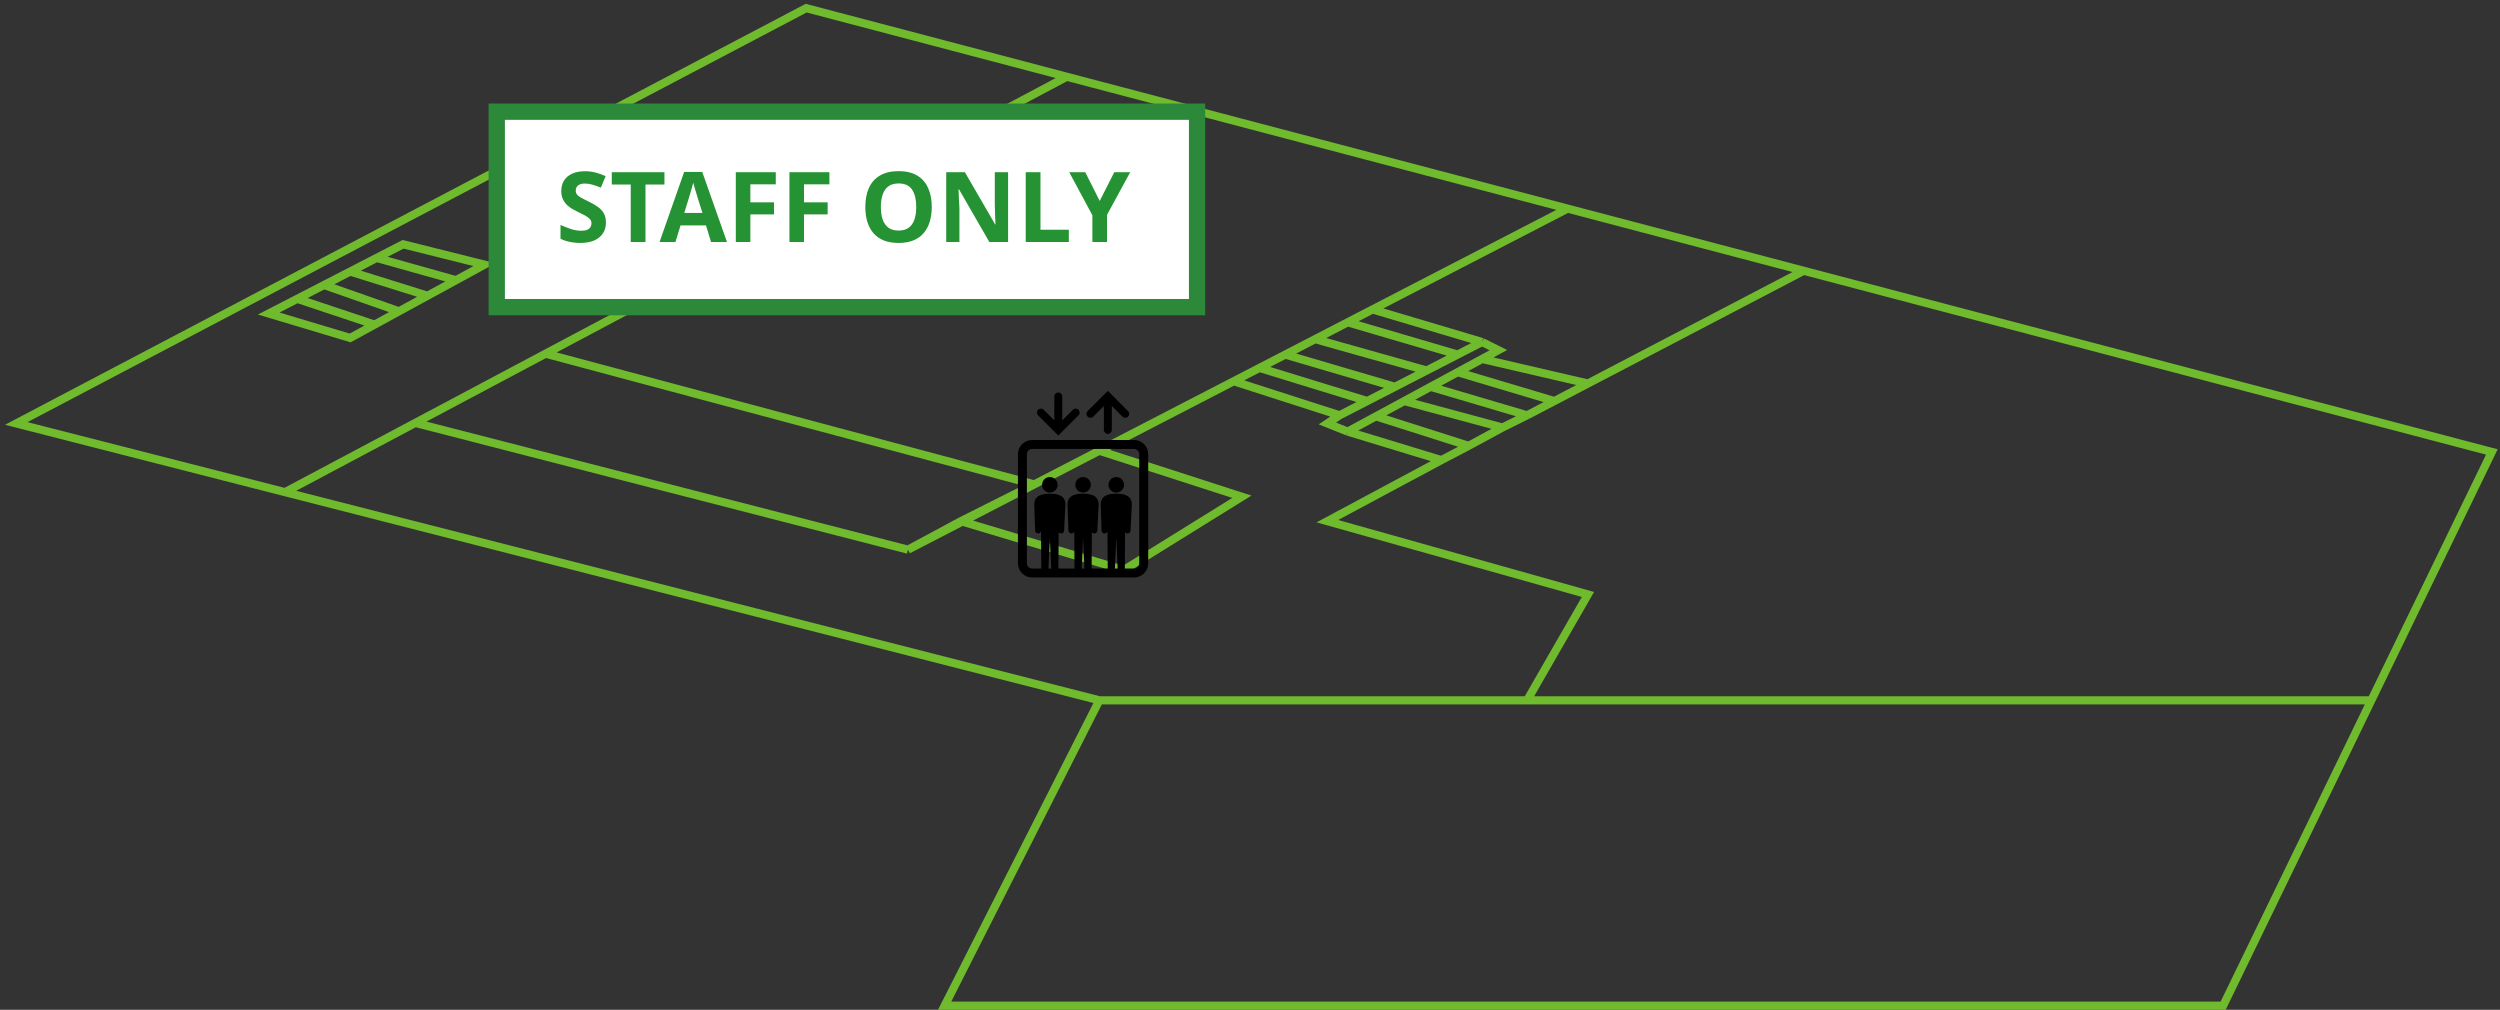 <svg width="307" height="124" viewBox="0 0 307 124" fill="none" xmlns="http://www.w3.org/2000/svg">
<rect x="0" y="0" width="307" height="124" fill="#333333" stroke="none"/>
<path d="M135 86L116 123.5H273L291.199 86M135 86L35 60.436M135 86H187.528M35 60.436L2 52L99 1L131 9.425M35 60.436L51 51.934M131 9.425L192.5 25.617M131 9.425L67 43.432M36.5 36.697L33 38.5L43 41.5L46 39.864M36.5 36.697L46 39.864M36.5 36.697L39.794 35M46 39.864L49 38.227M39.794 35L49 38.227M39.794 35L43 33.349M49 38.227L52.5 36.318M43 33.349L52.5 36.318M43 33.349L46.25 31.674M52.5 36.318L56 34.409M46.25 31.674L49.5 30L59.5 32.5L56 34.409M46.25 31.674L56 34.409M51 51.934L111.5 67.5M51 51.934L67 43.432M111.5 67.5L118 64M111.5 67.5L135 55.349M192.5 25.617L168.552 38M192.5 25.617L221.5 33.252M127 59.485L67 43.432M127 59.485L118 64M127 59.485L135 55.349M118 64L138 70L152.5 61L135 55.349M135 55.349L151.5 46.817M151.5 46.817L164.5 51M151.5 46.817L154.666 45.18M164.5 51L167.903 49.25M164.5 51L163 52L165.5 53M182 42L168.552 38M182 42L179 43.543M182 42L184 43L182 44.081M168.552 38L165.5 39.578M165.5 39.578L179 43.543M165.5 39.578L161.5 41.646M179 43.543L175.194 45.5M161.5 41.646L175.194 45.5M161.5 41.646L157.832 43.543M175.194 45.5L171.306 47.5M157.832 43.543L171.306 47.5M157.832 43.543L154.666 45.18M171.306 47.5L167.903 49.25M154.666 45.18L167.903 49.25M165.5 53L177 56.5M165.5 53L168.969 51.125M177 56.5L180.35 54.75M177 56.5L163 64L195 73L187.528 86M221.5 33.252L306 55.5L291.199 86M221.5 33.252L195 47.096M182 44.081L195 47.096M182 44.081L179 45.703M195 47.096L190.878 49.25M179 45.703L190.878 49.25M179 45.703L175.675 47.5M190.878 49.25L187.528 51M175.675 47.5L187.528 51M175.675 47.5L172.438 49.25M187.528 51L184.5 52.5M172.438 49.25L184.5 52.5M172.438 49.25L168.969 51.125M184.5 52.5L180.35 54.75M168.969 51.125L180.35 54.75M187.528 86H291.199" stroke="#6FBA2D"/>
<path d="M128.922 58.58C128.394 58.58 127.967 59.007 127.967 59.535C127.967 60.063 128.394 60.49 128.922 60.49C129.45 60.49 129.878 60.063 129.878 59.535C129.878 59.007 129.45 58.58 128.922 58.58Z" fill="black"/>
<path d="M133.001 58.58C132.473 58.58 132.045 59.007 132.045 59.535C132.045 60.063 132.473 60.49 133.001 60.49C133.528 60.49 133.956 60.063 133.956 59.535C133.956 59.007 133.528 58.58 133.001 58.58Z" fill="black"/>
<path d="M137.079 58.58C136.551 58.58 136.123 59.007 136.123 59.535C136.123 60.063 136.551 60.49 137.079 60.49C137.606 60.49 138.034 60.063 138.034 59.535C138.034 59.007 137.606 58.58 137.079 58.58Z" fill="black"/>
<path d="M139.256 54.031H126.744C125.783 54.031 125 54.814 125 55.775V69.171C125 70.133 125.783 70.915 126.744 70.915H139.256C140.218 70.915 141 70.133 141 69.171V55.775C141 54.814 140.218 54.031 139.256 54.031ZM128.752 69.815L128.922 65.985L129.092 69.815H128.752ZM132.83 69.815L133 65.985L133.17 69.815H132.83ZM136.908 69.815L137.079 65.985L137.249 69.815H136.908ZM139.9 69.171C139.9 69.526 139.611 69.815 139.256 69.815H138.128L138.159 65.344C138.229 65.447 138.344 65.516 138.478 65.51C138.683 65.5 138.842 65.326 138.832 65.121L138.99 61.941C138.99 60.69 137.723 60.628 137.079 60.628C136.434 60.628 135.167 60.69 135.167 61.941L135.273 65.121C135.264 65.326 135.422 65.5 135.627 65.51C135.806 65.518 135.955 65.395 135.998 65.228L136.03 69.815H134.049L134.08 65.344C134.15 65.447 134.266 65.516 134.4 65.51C134.605 65.5 134.763 65.326 134.754 65.121L134.912 61.941C134.912 60.69 133.644 60.628 133 60.628C132.356 60.628 131.088 60.69 131.088 61.941L131.195 65.121C131.185 65.326 131.343 65.5 131.549 65.51C131.728 65.518 131.877 65.395 131.92 65.227L131.951 69.815H129.971L130.002 65.344C130.072 65.447 130.188 65.516 130.322 65.51C130.527 65.5 130.685 65.326 130.675 65.121L130.833 61.94C130.833 60.69 129.566 60.628 128.922 60.628C128.277 60.628 127.01 60.69 127.01 61.94L127.116 65.121C127.107 65.326 127.265 65.5 127.47 65.51C127.65 65.518 127.799 65.395 127.841 65.227L127.873 69.814H126.744C126.389 69.814 126.101 69.526 126.101 69.171V55.775C126.101 55.42 126.389 55.132 126.744 55.132H139.256C139.611 55.132 139.899 55.42 139.899 55.775V69.171H139.9Z" fill="black"/>
<path d="M134.25 51.166L135.557 49.859V52.798C135.557 53.066 135.775 53.284 136.043 53.284C136.311 53.284 136.529 53.066 136.529 52.798V49.859L137.836 51.166C137.931 51.261 138.055 51.309 138.179 51.309C138.303 51.309 138.428 51.261 138.522 51.166C138.712 50.977 138.712 50.669 138.522 50.48L136.386 48.343L136.043 48L135.7 48.343L133.563 50.48C133.373 50.669 133.373 50.977 133.563 51.166C133.753 51.356 134.06 51.356 134.25 51.166Z" fill="black"/>
<path d="M129.615 53.141C129.615 53.141 129.615 53.141 129.615 53.141L129.958 53.484L130.301 53.141C130.301 53.141 130.302 53.141 130.302 53.141L132.437 51.004C132.627 50.815 132.627 50.507 132.437 50.318C132.248 50.128 131.941 50.128 131.751 50.318L130.444 51.625V48.686C130.444 48.417 130.226 48.2 129.958 48.2C129.69 48.2 129.473 48.417 129.473 48.686V51.625L128.165 50.318C127.976 50.128 127.668 50.128 127.478 50.318C127.289 50.507 127.289 50.815 127.478 51.004L129.615 53.141Z" fill="black"/>
<rect x="61" y="13.715" width="86" height="24" fill="white" stroke="#2C893A" stroke-width="2"/>
<path d="M74.409 27.339C74.409 27.843 74.285 28.283 74.037 28.659C73.789 29.035 73.429 29.327 72.957 29.535C72.493 29.735 71.925 29.835 71.253 29.835C70.957 29.835 70.665 29.815 70.377 29.775C70.097 29.735 69.825 29.679 69.561 29.607C69.305 29.527 69.061 29.431 68.829 29.319V27.627C69.237 27.803 69.657 27.967 70.089 28.119C70.529 28.263 70.965 28.335 71.397 28.335C71.693 28.335 71.929 28.295 72.105 28.215C72.289 28.135 72.421 28.027 72.501 27.891C72.589 27.755 72.633 27.599 72.633 27.423C72.633 27.207 72.557 27.023 72.405 26.871C72.261 26.719 72.065 26.579 71.817 26.451C71.569 26.315 71.285 26.171 70.965 26.019C70.765 25.923 70.549 25.811 70.317 25.683C70.085 25.547 69.861 25.383 69.645 25.191C69.437 24.991 69.265 24.751 69.129 24.471C68.993 24.191 68.925 23.855 68.925 23.463C68.925 22.951 69.041 22.515 69.273 22.155C69.513 21.787 69.849 21.507 70.281 21.315C70.721 21.123 71.237 21.027 71.829 21.027C72.277 21.027 72.701 21.079 73.101 21.183C73.509 21.287 73.933 21.435 74.373 21.627L73.785 23.043C73.393 22.883 73.041 22.759 72.729 22.671C72.417 22.583 72.097 22.539 71.769 22.539C71.545 22.539 71.353 22.575 71.193 22.647C71.033 22.719 70.909 22.819 70.821 22.947C70.741 23.075 70.701 23.227 70.701 23.403C70.701 23.603 70.761 23.775 70.881 23.919C71.001 24.055 71.181 24.187 71.421 24.315C71.661 24.443 71.961 24.595 72.321 24.771C72.761 24.979 73.133 25.195 73.437 25.419C73.749 25.643 73.989 25.907 74.157 26.211C74.325 26.515 74.409 26.891 74.409 27.339ZM79.266 29.715H77.454V22.659H75.126V21.147H81.594V22.659H79.266V29.715ZM87.316 29.715L86.692 27.675H83.572L82.948 29.715H80.992L84.016 21.111H86.236L89.272 29.715H87.316ZM85.636 24.159C85.596 24.023 85.544 23.851 85.48 23.643C85.416 23.435 85.352 23.223 85.288 23.007C85.224 22.791 85.172 22.603 85.132 22.443C85.092 22.603 85.036 22.803 84.964 23.043C84.9 23.275 84.836 23.499 84.772 23.715C84.716 23.923 84.672 24.071 84.64 24.159L84.028 26.151H86.26L85.636 24.159ZM92.145 29.715H90.357V21.147H95.265V22.635H92.145V24.843H95.049V26.331H92.145V29.715ZM98.731 29.715H96.943V21.147H101.851V22.635H98.731V24.843H101.635V26.331H98.731V29.715ZM114.422 25.419C114.422 26.083 114.338 26.687 114.17 27.231C114.01 27.767 113.762 28.231 113.426 28.623C113.098 29.015 112.674 29.315 112.154 29.523C111.642 29.731 111.038 29.835 110.342 29.835C109.646 29.835 109.038 29.731 108.518 29.523C108.006 29.307 107.582 29.007 107.246 28.623C106.918 28.231 106.67 27.763 106.502 27.219C106.342 26.675 106.262 26.071 106.262 25.407C106.262 24.519 106.406 23.747 106.694 23.091C106.99 22.435 107.438 21.927 108.038 21.567C108.646 21.199 109.418 21.015 110.354 21.015C111.282 21.015 112.046 21.199 112.646 21.567C113.246 21.927 113.69 22.439 113.978 23.103C114.274 23.759 114.422 24.531 114.422 25.419ZM108.17 25.419C108.17 26.019 108.246 26.535 108.398 26.967C108.55 27.399 108.786 27.731 109.106 27.963C109.426 28.195 109.838 28.311 110.342 28.311C110.862 28.311 111.278 28.195 111.59 27.963C111.91 27.731 112.142 27.399 112.286 26.967C112.438 26.535 112.514 26.019 112.514 25.419C112.514 24.515 112.346 23.807 112.01 23.295C111.674 22.783 111.122 22.527 110.354 22.527C109.842 22.527 109.426 22.643 109.106 22.875C108.786 23.107 108.55 23.439 108.398 23.871C108.246 24.303 108.17 24.819 108.17 25.419ZM123.793 29.715H121.489L117.757 23.235H117.709C117.717 23.435 117.725 23.639 117.733 23.847C117.741 24.047 117.749 24.251 117.757 24.459C117.773 24.659 117.785 24.863 117.793 25.071C117.801 25.271 117.809 25.475 117.817 25.683V29.715H116.197V21.147H118.489L122.209 27.567H122.245C122.237 27.367 122.229 27.171 122.221 26.979C122.213 26.779 122.205 26.583 122.197 26.391C122.197 26.191 122.193 25.995 122.185 25.803C122.177 25.603 122.169 25.403 122.161 25.203V21.147H123.793V29.715ZM125.959 29.715V21.147H127.771V28.215H131.251V29.715H125.959ZM135.045 24.675L136.833 21.147H138.789L135.945 26.379V29.715H134.145V26.439L131.301 21.147H133.269L135.045 24.675Z" fill="#259333"/>
</svg>
